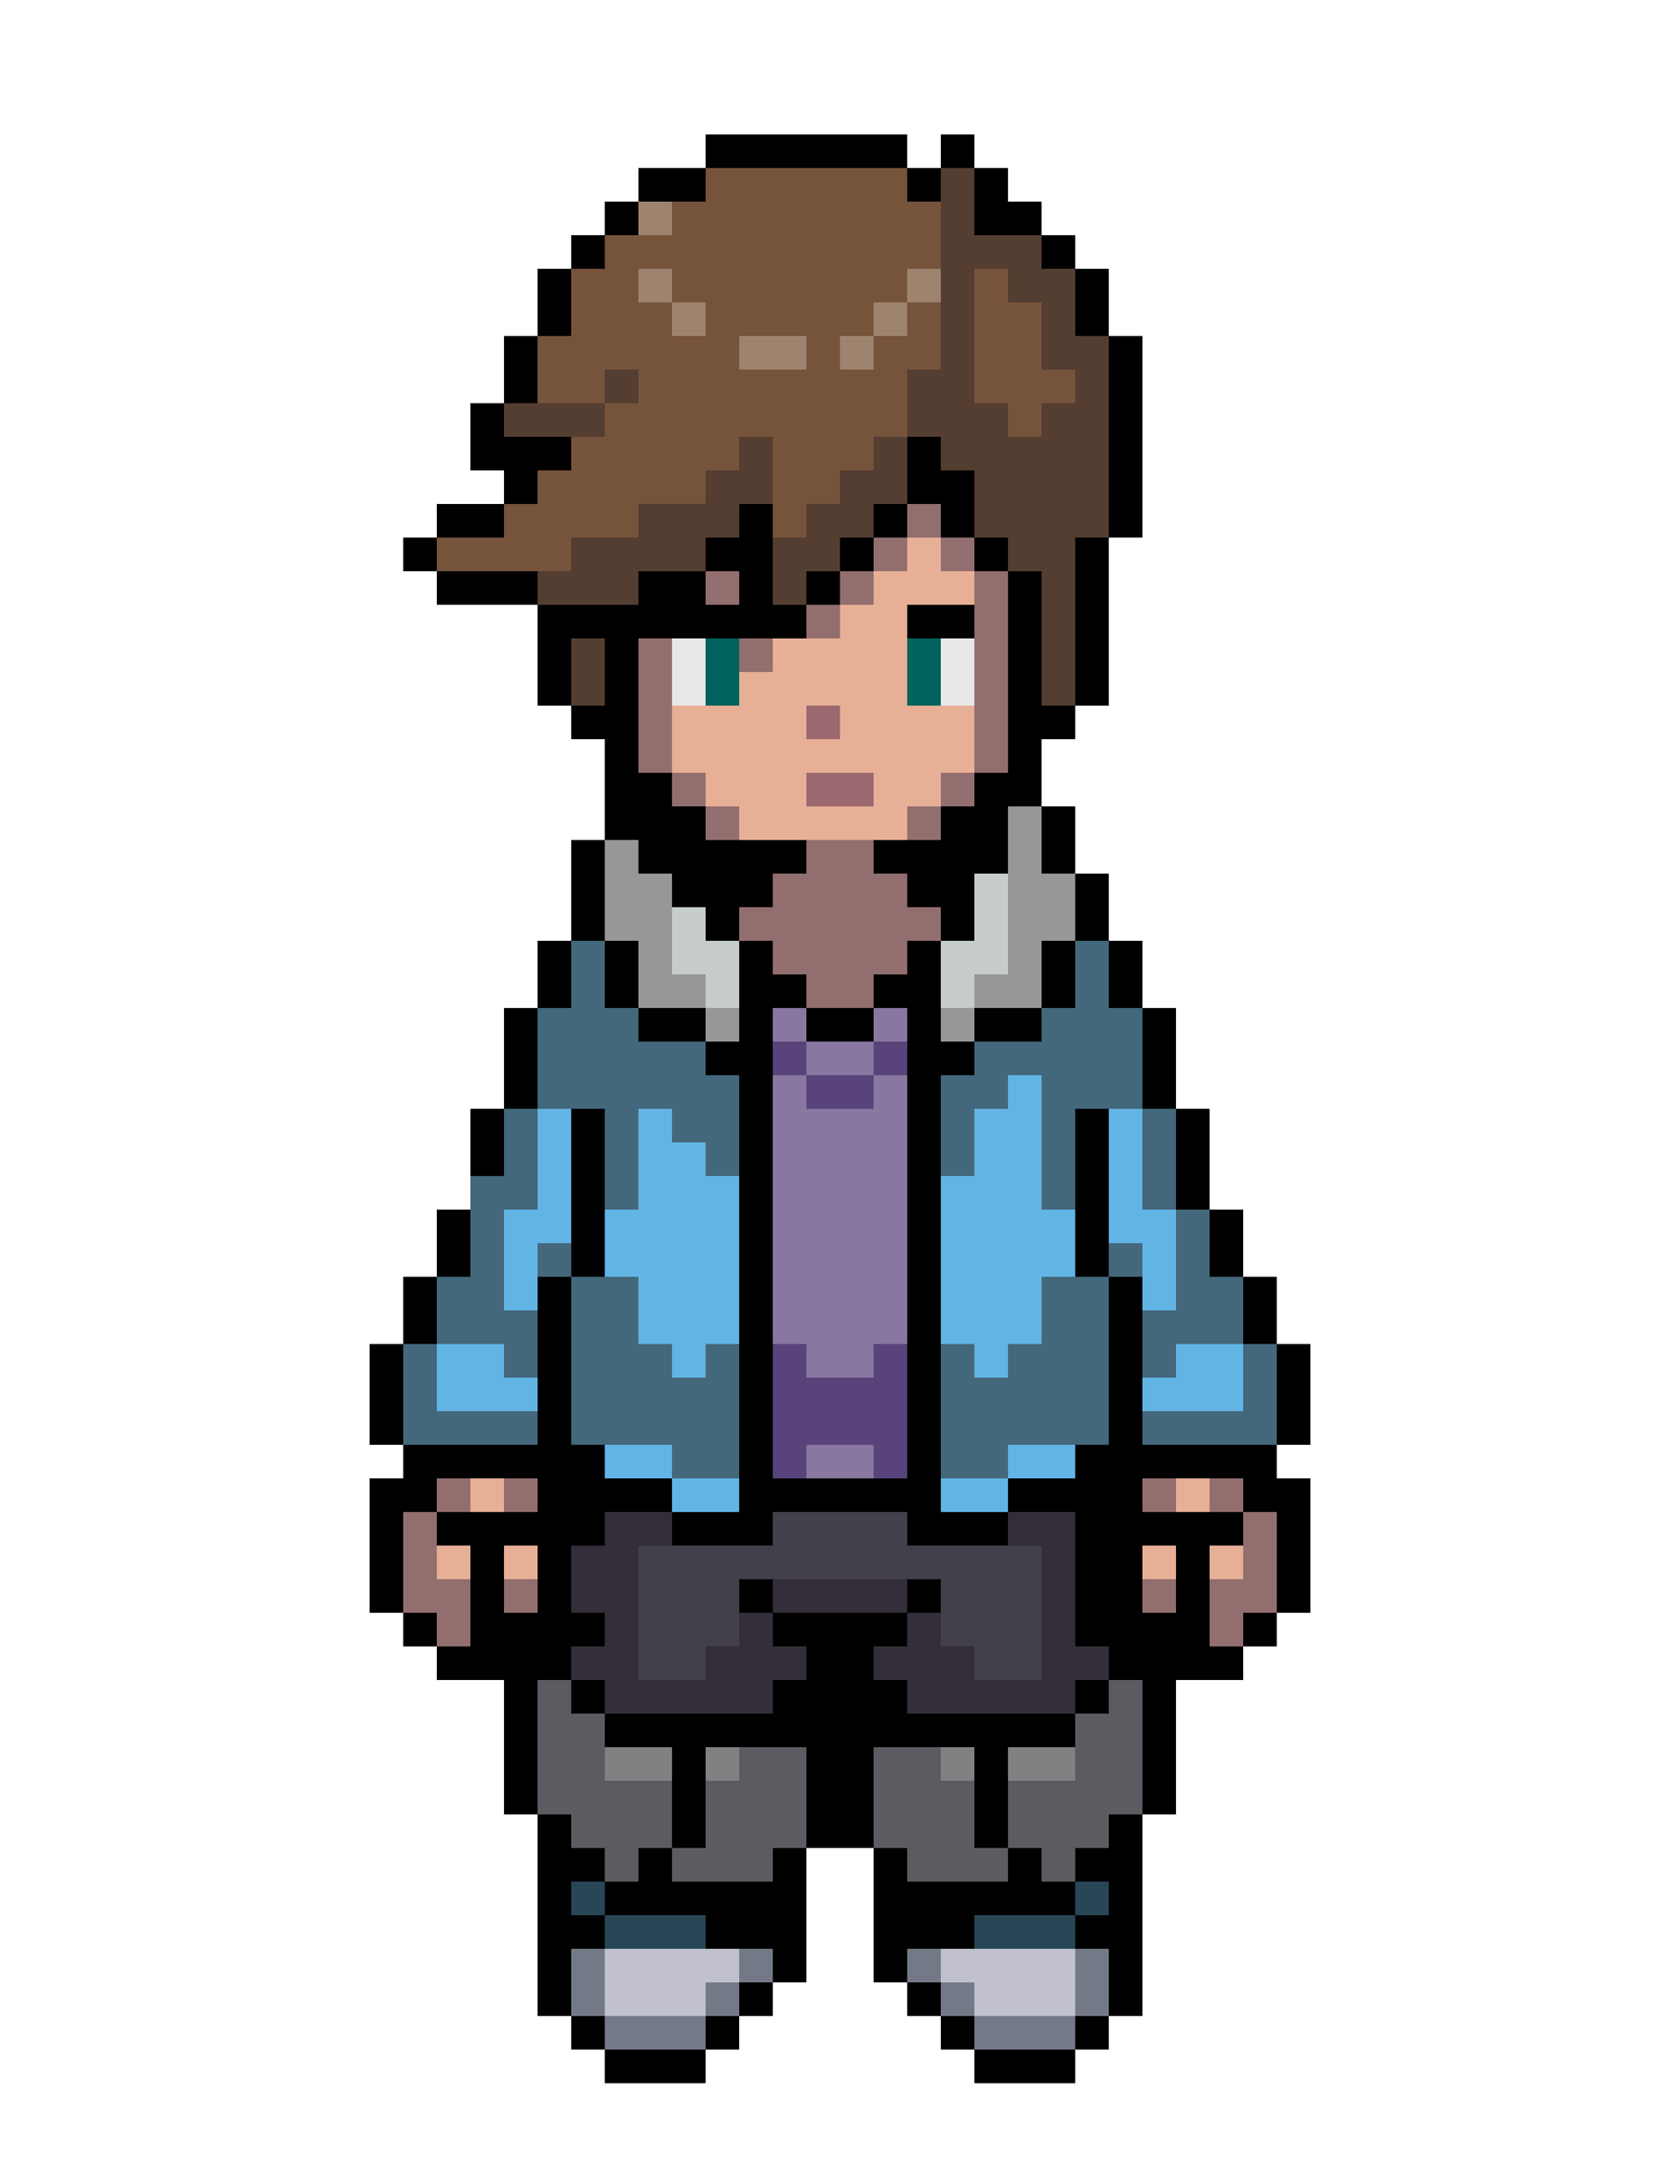 <svg xmlns="http://www.w3.org/2000/svg" viewBox="0 -0.5 50 65" shape-rendering="crispEdges">
<path stroke="#000000" d="M21 4h6M28 4h1M19 5h2M27 5h1M29 5h1M18 6h1M29 6h2M17 7h1M31 7h1M16 8h1M32 8h1M16 9h1M32 9h1M15 10h1M33 10h1M15 11h1M33 11h1M14 12h1M33 12h1M14 13h3M27 13h1M33 13h1M15 14h1M27 14h2M33 14h1M13 15h2M22 15h1M26 15h1M28 15h1M33 15h1M12 16h1M21 16h2M25 16h1M29 16h1M32 16h1M13 17h3M19 17h2M22 17h1M24 17h1M30 17h1M32 17h1M16 18h8M27 18h2M30 18h1M32 18h1M16 19h1M18 19h1M30 19h1M32 19h1M16 20h1M18 20h1M30 20h1M32 20h1M17 21h2M30 21h2M18 22h1M30 22h1M18 23h2M29 23h2M18 24h3M28 24h2M31 24h1M17 25h1M19 25h5M26 25h4M31 25h1M17 26h1M20 26h3M27 26h2M32 26h1M17 27h1M21 27h1M28 27h1M32 27h1M16 28h1M18 28h1M22 28h1M27 28h1M31 28h1M33 28h1M16 29h1M18 29h1M22 29h2M26 29h2M31 29h1M33 29h1M15 30h1M19 30h2M22 30h1M24 30h2M27 30h1M29 30h2M34 30h1M15 31h1M21 31h2M27 31h2M34 31h1M15 32h1M22 32h1M27 32h1M34 32h1M14 33h1M17 33h1M22 33h1M27 33h1M32 33h1M35 33h1M14 34h1M17 34h1M22 34h1M27 34h1M32 34h1M35 34h1M17 35h1M22 35h1M27 35h1M32 35h1M35 35h1M13 36h1M17 36h1M22 36h1M27 36h1M32 36h1M36 36h1M13 37h1M17 37h1M22 37h1M27 37h1M32 37h1M36 37h1M12 38h1M16 38h1M22 38h1M27 38h1M33 38h1M37 38h1M12 39h1M16 39h1M22 39h1M27 39h1M33 39h1M37 39h1M11 40h1M16 40h1M22 40h1M27 40h1M33 40h1M38 40h1M11 41h1M16 41h1M22 41h1M27 41h1M33 41h1M38 41h1M11 42h1M16 42h1M22 42h1M27 42h1M33 42h1M38 42h1M12 43h6M22 43h1M27 43h1M32 43h6M11 44h2M16 44h4M22 44h6M30 44h4M37 44h2M11 45h1M13 45h5M20 45h3M27 45h3M32 45h5M38 45h1M11 46h1M14 46h1M16 46h1M32 46h2M35 46h1M38 46h1M11 47h1M14 47h1M16 47h1M22 47h1M27 47h1M32 47h2M35 47h1M38 47h1M12 48h1M14 48h4M23 48h4M32 48h4M37 48h1M13 49h4M24 49h2M33 49h4M15 50h1M17 50h1M23 50h4M32 50h1M34 50h1M15 51h1M18 51h14M34 51h1M15 52h1M20 52h1M24 52h2M29 52h1M34 52h1M15 53h1M20 53h1M24 53h2M29 53h1M34 53h1M16 54h1M20 54h1M24 54h2M29 54h1M33 54h1M16 55h2M19 55h1M23 55h1M26 55h1M30 55h1M32 55h2M16 56h1M18 56h6M26 56h6M33 56h1M16 57h2M21 57h3M26 57h3M32 57h2M16 58h1M23 58h1M26 58h1M33 58h1M16 59h1M22 59h1M27 59h1M33 59h1M17 60h1M21 60h1M28 60h1M32 60h1M18 61h3M29 61h3" />
<path stroke="#76533b" d="M21 5h6M20 6h8M18 7h10M17 8h2M20 8h7M29 8h1M17 9h3M21 9h5M27 9h1M29 9h2M16 10h6M24 10h1M26 10h2M29 10h2M16 11h2M19 11h8M29 11h3M18 12h9M30 12h1M17 13h5M23 13h3M16 14h5M23 14h2M15 15h4M23 15h1M13 16h4" />
<path stroke="#543d31" d="M28 5h1M28 6h1M28 7h3M28 8h1M30 8h2M28 9h1M31 9h1M28 10h1M31 10h2M18 11h1M27 11h2M32 11h1M15 12h3M27 12h3M31 12h2M22 13h1M26 13h1M28 13h5M21 14h2M25 14h2M29 14h4M19 15h3M24 15h2M29 15h4M17 16h4M23 16h2M30 16h2M16 17h3M23 17h1M31 17h1M31 18h1M17 19h1M31 19h1M17 20h1M31 20h1" />
<path stroke="#9e846e" d="M19 6h1M19 8h1M27 8h1M20 9h1M26 9h1M22 10h2M25 10h1" />
<path stroke="#926e6e" d="M27 15h1M26 16h1M28 16h1M21 17h1M25 17h1M29 17h1M24 18h1M29 18h1M19 19h1M22 19h1M29 19h1M19 20h1M29 20h1M19 21h1M29 21h1M19 22h1M29 22h1M20 23h1M28 23h1M21 24h1M27 24h1M24 25h2M23 26h4M22 27h6M23 28h4M24 29h2M13 44h1M15 44h1M34 44h1M36 44h1M12 45h1M37 45h1M12 46h1M37 46h1M12 47h2M15 47h1M34 47h1M36 47h2M13 48h1M36 48h1" />
<path stroke="#e7af96" d="M27 16h1M26 17h3M25 18h2M23 19h4M22 20h5M20 21h4M25 21h4M20 22h9M21 23h3M26 23h2M22 24h5M14 44h1M35 44h1M13 46h1M15 46h1M34 46h1M36 46h1" />
<path stroke="#e7e8e7" d="M20 19h1M28 19h1M20 20h1M28 20h1" />
<path stroke="#00625d" d="M21 19h1M27 19h1M21 20h1M27 20h1" />
<path stroke="#9c686f" d="M24 21h1M24 23h2" />
<path stroke="#979797" d="M30 24h1M18 25h1M30 25h1M18 26h2M30 26h2M18 27h2M30 27h2M19 28h1M30 28h1M19 29h2M29 29h2M21 30h1M28 30h1" />
<path stroke="#c6cdcc" d="M29 26h1M20 27h1M29 27h1M20 28h2M28 28h2M21 29h1M28 29h1" />
<path stroke="#43677b" d="M17 28h1M32 28h1M17 29h1M32 29h1M16 30h3M31 30h3M16 31h5M29 31h5M16 32h6M28 32h2M31 32h3M15 33h1M18 33h1M20 33h2M28 33h1M31 33h1M34 33h1M15 34h1M18 34h1M21 34h1M28 34h1M31 34h1M34 34h1M14 35h2M18 35h1M31 35h1M34 35h1M14 36h1M35 36h1M14 37h1M16 37h1M33 37h1M35 37h1M13 38h2M17 38h2M31 38h2M35 38h2M13 39h3M17 39h2M31 39h2M34 39h3M12 40h1M15 40h1M17 40h3M21 40h1M28 40h1M30 40h3M34 40h1M37 40h1M12 41h1M17 41h5M28 41h5M37 41h1M12 42h4M17 42h5M28 42h5M34 42h4M20 43h2M28 43h2" />
<path stroke="#8777a1" d="M23 30h1M26 30h1M24 31h2M23 32h1M26 32h1M23 33h4M23 34h4M23 35h4M23 36h4M23 37h4M23 38h4M23 39h4M24 40h2M24 43h2" />
<path stroke="#58447a" d="M23 31h1M26 31h1M24 32h2M23 40h1M26 40h1M23 41h4M23 42h4M23 43h1M26 43h1" />
<path stroke="#62b4e5" d="M30 32h1M16 33h1M19 33h1M29 33h2M33 33h1M16 34h1M19 34h2M29 34h2M33 34h1M16 35h1M19 35h3M28 35h3M33 35h1M15 36h2M18 36h4M28 36h4M33 36h2M15 37h1M18 37h4M28 37h4M34 37h1M15 38h1M19 38h3M28 38h3M34 38h1M19 39h3M28 39h3M13 40h2M20 40h1M29 40h1M35 40h2M13 41h3M34 41h3M18 43h2M30 43h2M20 44h2M28 44h2" />
<path stroke="#332e39" d="M18 45h2M30 45h2M17 46h2M31 46h1M17 47h2M23 47h4M31 47h1M18 48h1M22 48h1M27 48h1M31 48h1M17 49h2M21 49h3M26 49h3M31 49h2M18 50h5M27 50h5" />
<path stroke="#43404b" d="M23 45h4M19 46h12M19 47h3M28 47h3M19 48h3M28 48h3M19 49h2M29 49h2" />
<path stroke="#5d5a62" d="M16 50h1M33 50h1M16 51h2M32 51h2M16 52h2M22 52h2M26 52h2M32 52h2M16 53h4M21 53h3M26 53h3M30 53h4M17 54h3M21 54h3M26 54h3M30 54h3M18 55h1M20 55h3M27 55h3M31 55h1" />
<path stroke="#818184" d="M18 52h2M21 52h1M28 52h1M30 52h2" />
<path stroke="#284656" d="M17 56h1M32 56h1M18 57h3M29 57h3" />
<path stroke="#747988" d="M17 58h1M22 58h1M27 58h1M32 58h1M17 59h1M21 59h1M28 59h1M32 59h1M18 60h3M29 60h3" />
<path stroke="#c1c1ce" d="M18 58h4M28 58h4M18 59h3M29 59h3" />
</svg>
